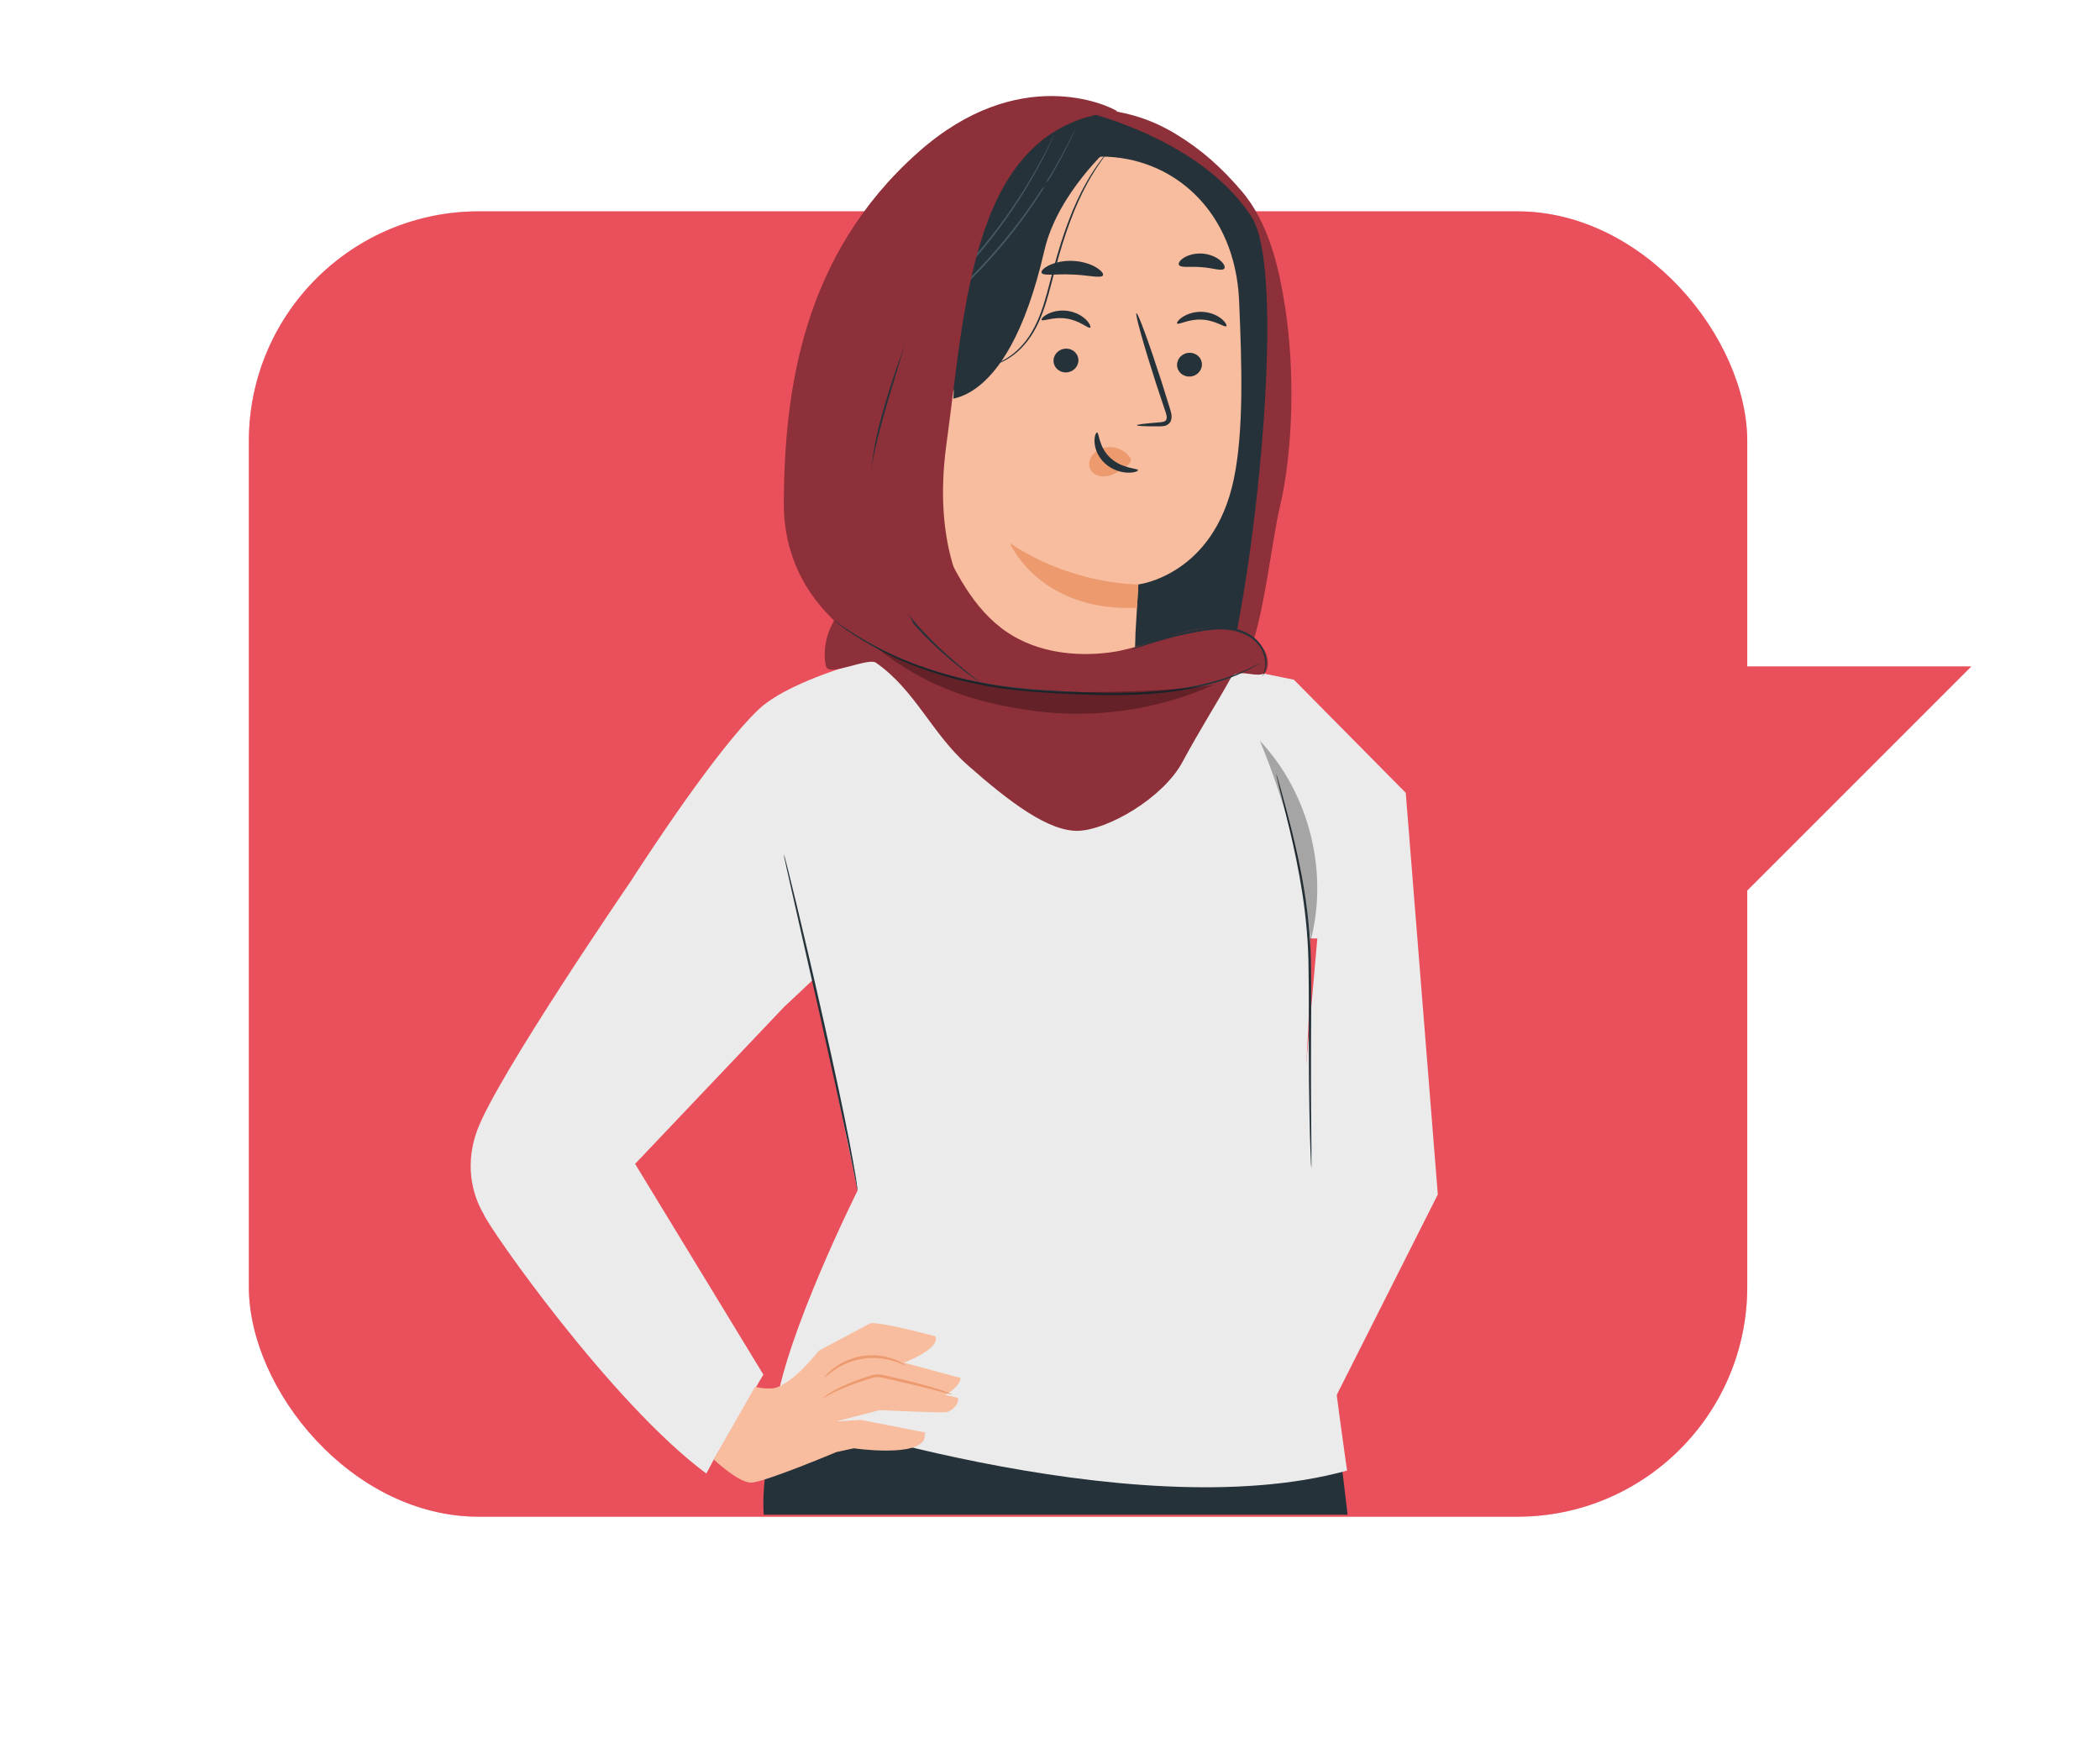 <?xml version="1.0" encoding="UTF-8"?><svg xmlns="http://www.w3.org/2000/svg" viewBox="0 0 354.33 297.64"><defs><style>.c{fill:#f8bc9e;}.d{fill:#ebebeb;}.e{fill:#e9505b;}.f{fill:#ec9a6e;}.g{fill:#8e3039;}.h{fill:#455a64;}.i{fill:#263239;}.j{opacity:.3;}.k{opacity:.4;}</style></defs><g id="a"><g><rect class="e" x="41.99" y="35.66" width="252.82" height="220.25" rx="38.79" ry="38.79"/><g class="k"><rect class="e" x="41.99" y="35.66" width="252.82" height="220.25" rx="38.79" ry="38.79"/></g><g><polygon class="e" points="294.75 112.45 332.61 112.45 293.89 151.17 294.75 112.45"/><g class="k"><polygon class="e" points="294.75 112.45 332.61 112.45 293.89 151.17 294.75 112.45"/></g></g></g><path class="g" d="M216.92,52.39c-1.06-7.07-2.81-14.81-7.48-20.22-3.37-3.91-6.67-6.91-11.09-9.58-4.72-2.85-8.88-3.79-13.95-4.33l-3.32,2.94c10.62,2.57,19.86,9.95,25.29,19.44,5.43,9.49,7.14,20.92,5.37,31.71-1.16,7.06-3.72,13.81-5.67,20.69-1.95,6.89-3.3,14.16-1.94,21.19,5.84-2.27,4.19,1.57,6.65-4.19,2.46-5.76,3.74-18.44,5.18-24.54,2.36-10.06,2.42-23.41,.96-33.11Z"/><g><g><path class="i" d="M211.2,36.64c-8.95-13.92-29.85-18.2-29.85-18.2-30.6-2.19-36.06,21.32-39.15,42.74-1.92,13.32,5.14,54.91,5.14,54.91l7.5,2.71,49.23-.02c-.03-.9,3.48-8.44,4.34-10.89,4.53-22.26,8.05-63.06,2.79-71.24Z"/><polygon class="i" points="212.57 110.04 212.57 110.04 212.57 110.04 212.57 110.04"/></g><path class="c" d="M185.7,26.41l-1.91-1.82-20.69,8.34c-2.99,.17-5.36,2.59-5.45,5.59l.18,67.4c-.03,4.57,.89,8.53,3.65,12.17l2.91,3.84c6.62,8.75,20.25,8.03,25.5-1.61,.37-.67,.62-1.26,.73-1.74,.11-.6,.27-1,.31-1.51,.62-5.42,.65-10.12,.65-10.12,.37-5.95,.49-8.4,.49-8.34,0,0,12.67-1.46,16.1-17.72,1.7-8.09,1.38-19.22,.9-30.17-.66-15.16-11.18-24.31-23.36-24.3Z"/><g><path class="i" d="M181.96,60.82c-.02,1.11-.97,2.02-2.13,2.02-1.16,0-2.09-.89-2.07-2,.02-1.11,.97-2.02,2.13-2.02,1.16,0,2.09,.89,2.07,2.01Z"/><path class="i" d="M202.8,61.52c-.02,1.11-.97,2.02-2.13,2.02-1.16,0-2.09-.89-2.07-2,.02-1.11,.97-2.02,2.13-2.02,1.16,0,2.09,.89,2.07,2.01Z"/><path class="i" d="M206.9,55.04c-.27,.26-1.81-1-4.07-1.11-2.26-.14-3.98,.94-4.21,.65-.11-.13,.18-.61,.93-1.1,.74-.49,1.98-.94,3.39-.86,1.41,.08,2.57,.66,3.22,1.22,.67,.57,.88,1.08,.75,1.19Z"/></g><path class="i" d="M183.94,55.28c-.3,.23-1.7-1.18-3.94-1.52-2.23-.37-4.05,.53-4.25,.22-.1-.14,.24-.59,1.03-1,.78-.41,2.06-.73,3.46-.51,1.39,.22,2.49,.92,3.08,1.55,.61,.63,.76,1.16,.62,1.26Z"/><path class="i" d="M191.84,71.75c0-.13,1.41-.3,3.71-.48,.58-.03,1.13-.12,1.25-.51,.16-.41-.05-1.05-.3-1.73-.47-1.43-.97-2.92-1.49-4.48-2.06-6.38-3.52-11.62-3.26-11.7,.26-.08,2.14,5.03,4.19,11.41,.49,1.57,.97,3.07,1.41,4.51,.19,.67,.52,1.43,.19,2.28-.18,.42-.62,.72-.99,.8-.38,.09-.7,.08-.99,.09-2.3,0-3.72-.05-3.72-.18Z"/><path class="f" d="M192.06,98.6s-11.06,.16-21.66-6.96c0,0,4.95,11.63,21.44,10.91l.23-3.96Z"/><path class="f" d="M190.61,77.15c-.76-1.12-2.16-1.78-3.58-1.7-.99,.06-2,.48-2.64,1.25-.64,.77-.82,1.9-.31,2.69,.57,.89,1.83,1.15,2.93,.9,1.1-.25,2.06-.92,2.98-1.58,.25-.18,.51-.38,.68-.64,.17-.26,.22-.61,.04-.84"/><path class="i" d="M185.1,72.98c.37,0,.25,2.45,2.27,4.3,2.01,1.85,4.64,1.71,4.64,2.05,.03,.16-.61,.45-1.71,.42-1.09-.02-2.65-.44-3.88-1.58-1.23-1.13-1.71-2.59-1.74-3.6-.04-1.03,.26-1.63,.43-1.6Z"/><path class="i" d="M186.1,46.46c-.31,.57-2.51-.06-5.18-.14-2.67-.14-4.91,.3-5.18-.3-.12-.29,.34-.8,1.29-1.26,.94-.46,2.38-.81,3.98-.74,1.6,.07,3.01,.54,3.91,1.08,.9,.54,1.32,1.09,1.18,1.36Z"/><path class="i" d="M206.57,45.32c-.42,.49-1.96-.12-3.83-.24-1.87-.18-3.48,.17-3.82-.38-.15-.27,.13-.77,.85-1.22,.71-.45,1.87-.79,3.16-.69,1.29,.11,2.38,.63,3,1.19,.64,.56,.83,1.1,.64,1.34Z"/><path class="i" d="M158.06,67.28s11.59,3.61,18.15-24.99c2.24-9.78,11.31-17.7,11.31-17.7l-3.68-1.11s-22.85,6.44-23.24,6.73c-.38,.29-5.77,11.82-5.77,11.82l3.22,25.25Z"/><path class="c" d="M160.92,66.21c.06-1.22-1.21-4.17-2.41-4.42-3.19-.66-9.01-.7-9.47,7.48-.63,11.17,10.72,9.51,10.75,9.19,.03-.25,.93-8.03,1.13-12.25Z"/><path class="f" d="M156.62,74.03s-.2,.12-.54,.26c-.33,.13-.89,.2-1.46-.05-1.16-.5-2.04-2.43-1.98-4.45,.03-1.02,.3-1.98,.7-2.76,.39-.8,.95-1.34,1.55-1.41,.6-.1,1,.28,1.12,.6,.13,.32,.05,.54,.11,.56,.03,.03,.25-.17,.19-.64-.03-.22-.15-.5-.4-.73-.26-.23-.64-.37-1.06-.35-.87,.01-1.69,.76-2.13,1.62-.49,.86-.82,1.93-.85,3.08-.06,2.26,.98,4.43,2.57,4.99,.77,.25,1.44,.05,1.8-.19,.36-.26,.43-.5,.4-.53Z"/><path class="i" d="M165.92,61.81s.62-.04,1.67-.34c1.05-.29,2.53-.98,3.98-2.31,.72-.66,1.43-1.48,2.08-2.43,.63-.96,1.2-2.06,1.69-3.27,.99-2.41,1.62-5.21,2.41-8.13,.78-2.91,1.64-5.67,2.57-8.11,.92-2.45,1.94-4.59,2.91-6.31,.97-1.73,1.89-3.05,2.56-3.93,.33-.44,.62-.77,.8-.99,.19-.22,.29-.34,.3-.33,0,0-.08,.13-.25,.37-.17,.24-.44,.57-.75,1.02-.64,.9-1.53,2.23-2.47,3.96-.94,1.73-1.94,3.86-2.84,6.31-.92,2.44-1.76,5.19-2.54,8.09-.78,2.9-1.43,5.72-2.44,8.15-.5,1.22-1.08,2.33-1.74,3.3-.67,.97-1.4,1.78-2.14,2.45-1.49,1.33-3.01,2-4.09,2.26-1.08,.27-1.7,.23-1.7,.23Z"/><path class="h" d="M148.62,108.41s.23-1.38,.25-3.91c.02-2.52-.29-6.18-1.08-10.61-.4-2.22-.83-4.65-1.3-7.25-.45-2.61-.85-5.41-1-8.37-.14-2.96-.05-6.1,.68-9.25,.36-1.57,.87-3.13,1.57-4.64,.69-1.51,1.6-2.94,2.64-4.29,2.1-2.71,4.61-4.95,7.04-7.09,2.45-2.12,4.79-4.2,6.88-6.34,4.2-4.24,7.52-8.49,10.05-12.22,2.54-3.73,4.3-6.94,5.44-9.18,.57-1.12,1-2,1.27-2.61,.13-.29,.24-.52,.31-.69,.07-.16,.1-.24,.1-.24,0,0-.05,.07-.13,.23-.08,.16-.2,.39-.34,.67-.29,.6-.73,1.47-1.32,2.58-1.18,2.22-2.96,5.41-5.52,9.11-2.55,3.7-5.88,7.93-10.07,12.15-2.08,2.12-4.42,4.19-6.88,6.31-2.44,2.13-4.96,4.39-7.08,7.13-1.05,1.37-1.98,2.82-2.68,4.35-.71,1.53-1.23,3.11-1.59,4.7-.73,3.18-.81,6.35-.67,9.33,.16,2.98,.57,5.79,1.03,8.4,.48,2.6,.93,5.03,1.34,7.24,.82,4.43,1.16,8.06,1.18,10.58,.02,1.26-.03,2.23-.07,2.9l-.05,.75c0,.17-.01,.26,0,.26Z"/><path class="h" d="M145.03,109.46s.23-1.38,.25-3.91c.02-2.52-.29-6.18-1.08-10.61-.4-2.22-.83-4.65-1.3-7.25-.45-2.61-.85-5.41-1-8.37-.14-2.96-.05-6.1,.68-9.25,.36-1.57,.87-3.13,1.57-4.64,.69-1.51,1.6-2.94,2.64-4.29,2.1-2.71,4.61-4.95,7.04-7.09,2.45-2.12,4.79-4.2,6.88-6.34,4.2-4.24,7.52-8.49,10.05-12.22,2.54-3.73,4.3-6.94,5.44-9.18,.57-1.12,1-2,1.27-2.61,.13-.29,.24-.52,.31-.69,.07-.16,.1-.24,.1-.24,0,0-.05,.07-.13,.23-.08,.16-.2,.39-.34,.67-.29,.6-.73,1.47-1.32,2.58-1.18,2.22-2.96,5.41-5.52,9.11-2.55,3.7-5.88,7.93-10.07,12.15-2.08,2.12-4.42,4.19-6.88,6.31-2.44,2.13-4.96,4.39-7.08,7.13-1.05,1.37-1.98,2.82-2.68,4.35-.71,1.53-1.23,3.11-1.59,4.7-.73,3.18-.81,6.35-.66,9.33,.16,2.98,.57,5.79,1.03,8.4,.48,2.6,.93,5.03,1.34,7.24,.82,4.43,1.16,8.06,1.18,10.58,.02,1.26-.03,2.23-.07,2.9-.02,.32-.04,.57-.05,.75,0,.17-.01,.26,0,.26Z"/></g><path class="i" d="M128.87,255.58s-1.04-9.3,4.91-24.84c4.87-12.74,10.6-19.76,10.6-19.76l77.06-5.08,5.94,49.68h-98.5Z"/><g><path class="d" d="M220.55,177.01c1.13-17.16,0-43.17,0-43.17l-12.73-21.35-16.76-2.63s-.04,11.73-8.81,13.67c-14.99,3.32-24.77-14.72-24.77-14.72-1.41,0-22.75,4.48-29.51,10.92-6.95,6.61-18.45,24.15-21.69,29.18h0s-22.47,32.8-25.76,41.8c-2.49,6.8-.18,12.01,1.1,14.16,.68,2.03,21.48,31.85,37.56,43.76l1.26-2.38,8.36-14.32-21.64-35.55,25.1-26.44,4.93-4.64,1.42,6.24,6.09,29.34s-12.13,24.24-13.83,36.85c0,0,59.63,20.55,96.42,10.4,0,0-7.87-53.96-6.74-71.12Z"/><g><path class="c" d="M157.84,225.48s-10.09-2.72-11.11-2.15c-1.02,.57-8.55,4.55-8.55,4.55,0,0-2.31,2.84-3.56,3.85,0,0-2.59,2.45-4.37,2.54-1.78,.08-2.84-.3-2.84-.3l-6.98,12.28s4.14,3.94,6.33,3.91c2.19-.04,14.35-5.15,14.35-5.15l2.94-.64s11.03,1.6,11.93-1.72l.1-.95-10.84-2.12-4.12,.24,7.31-1.89s10.33,.5,11.3,.33c.97-.17,2.21-1.54,1.9-2.39l-2.13-.5s2.5-1.36,2.58-2.86l-9.55-2.59s6.16-2.3,5.3-4.44Z"/><path class="f" d="M160.64,235.32s-.32-.06-.88-.22c-.56-.16-1.36-.38-2.37-.64-2-.52-4.79-1.18-7.88-1.87-.39-.08-.77-.19-1.12-.22-.36-.03-.72,0-1.06,.07-.69,.19-1.39,.43-2.03,.64-1.29,.44-2.44,.88-3.39,1.29-.95,.41-1.69,.79-2.19,1.07-.51,.28-.77,.46-.79,.43-.01-.02,.21-.25,.7-.58,.48-.33,1.21-.76,2.15-1.21,.94-.45,2.09-.93,3.38-1.39,.66-.23,1.32-.47,2.07-.68,.38-.09,.79-.12,1.2-.09,.42,.04,.8,.15,1.18,.22,3.09,.69,5.88,1.4,7.87,2,1,.3,1.79,.57,2.34,.79,.54,.21,.83,.36,.82,.39Z"/><path class="f" d="M152.78,230.38c-.04,.07-.76-.35-2.03-.74-1.26-.39-3.11-.7-5.11-.4-2,.29-3.68,1.12-4.77,1.86-1.1,.74-1.68,1.35-1.73,1.3-.04-.03,.46-.73,1.55-1.56,1.08-.83,2.8-1.74,4.89-2.05,2.08-.31,4,.06,5.27,.55,1.28,.48,1.96,1,1.93,1.04Z"/></g><polygon class="d" points="242.6 201.54 237.19 133.77 218.32 114.69 207.46 112.48 212.07 158.34 222.27 158.34 218.32 203.2 209.44 239.37 222.27 241.86 242.6 201.54"/><path class="i" d="M221.26,197.11s-.03-.23-.06-.68c-.02-.48-.05-1.13-.08-1.95-.07-1.7-.14-4.15-.19-7.18-.06-3.03-.1-6.65-.1-10.66-.01-4.01,.04-8.42-.04-13.04-.03-9.26-1.76-17.51-3.14-23.4-.69-2.95-1.3-5.33-1.71-6.98-.19-.8-.35-1.43-.46-1.9-.1-.44-.15-.67-.13-.67,.01,0,.09,.22,.22,.65,.13,.46,.31,1.09,.54,1.88,.45,1.63,1.1,4,1.84,6.95,1.45,5.87,3.24,14.16,3.26,23.46,.07,4.63,.01,9.04,0,13.05-.02,4.01,0,7.62,.01,10.65,.02,3,.05,5.45,.06,7.18,0,.82,0,1.47,0,1.95,0,.45-.01,.68-.03,.68Z"/><g class="j"><path d="M221.01,159.21c3.29-11.84-.03-25.29-8.44-34.23,4.46,10.69,7.35,22.03,8.55,33.55"/></g></g><path class="g" d="M188.58,18.8c-24.63,2.21-25.6,32.32-28.88,56.07-4.68,33.93,20.15,41.22,20.15,41.22l-30.85-5.78s-16.87-6.83-16.75-25.56,3.06-41.66,22.7-59.08c16.96-15.05,32.07-7.9,33.62-6.87Z"/><path class="g" d="M212.57,108.8c-1.86-1.68-1.14-2.33-6.46-2.82-6.01-.55-12.73,3.3-18.71,4.09-5.99,.8-12.38,0-17.4-3.35-5.89-3.93-9.1-10.7-12.04-17.14l-14.46,11.9c-2.81,2.31-4.48,5.78-4.34,9.41,.03,.81,.13,1.47,.34,1.78,.84,1.27,7.05-1.73,8.3-.85,6.63,4.63,9.45,11.99,15.52,17.33,7.1,6.25,13.66,11.2,18.66,11.03,4.9-.17,14.22-5.47,17.53-11.6,3.06-5.67,5.73-9.8,8.13-14.12,1.27-2.28,5.68,.93,6.21-1.79,.27-1.4-.2-2.92-1.27-3.88Z"/><path class="i" d="M132.26,144.18s.07,.19,.18,.56c.11,.41,.25,.96,.43,1.64,.36,1.47,.87,3.52,1.49,6.04,1.23,5.11,2.89,12.17,4.65,19.99,1.76,7.82,3.27,14.92,4.28,20.08,.5,2.58,.87,4.67,1.11,6.12,.1,.7,.18,1.25,.24,1.68,.05,.38,.07,.59,.05,.59-.01,0-.06-.2-.14-.58-.08-.42-.18-.97-.31-1.66-.3-1.48-.72-3.55-1.24-6.09-1.08-5.14-2.64-12.22-4.39-20.04-1.77-7.8-3.36-14.85-4.53-20.01-.57-2.53-1.03-4.59-1.37-6.07-.15-.69-.27-1.24-.36-1.65-.08-.38-.11-.58-.1-.58Z"/><path class="i" d="M212.57,111.91s-.05,.04-.16,.11l-.5,.29c-.45,.23-1.07,.65-1.95,1.02-1.71,.85-4.33,1.81-7.66,2.57-3.33,.77-7.4,1.24-11.91,1.35-4.52,.14-9.48-.1-14.67-.43-2.6-.17-5.14-.42-7.57-.8-2.43-.39-4.75-.88-6.94-1.44-4.37-1.16-8.19-2.61-11.26-4.12-3.07-1.51-5.42-2.97-6.98-4.08-.8-.53-1.36-1.01-1.77-1.31l-.45-.35c-.1-.08-.15-.13-.14-.13,0,0,.06,.03,.17,.1,.13,.09,.28,.19,.47,.32,.42,.28,1,.74,1.81,1.24,1.57,1.07,3.94,2.49,7.01,3.95,3.06,1.47,6.88,2.88,11.23,4.02,2.18,.54,4.49,1.02,6.91,1.4,2.42,.37,4.94,.62,7.53,.79,5.19,.34,10.14,.58,14.63,.46,4.5-.09,8.54-.53,11.86-1.26,3.32-.72,5.93-1.63,7.66-2.43,.89-.35,1.52-.74,1.97-.95l.51-.25c.12-.05,.18-.08,.18-.07Z"/><path class="i" d="M165.3,115.14s-.06-.03-.16-.1c-.12-.09-.26-.19-.44-.31-.41-.31-.96-.72-1.66-1.24-.72-.54-1.56-1.26-2.55-2.06-.49-.41-.99-.87-1.54-1.35-.55-.47-1.11-1-1.68-1.56-2.31-2.24-4.95-5.08-7.18-8.73-2.24-3.63-3.86-8.22-4.02-13.17-.18-4.95,.81-9.6,1.88-13.71,1.09-4.12,2.28-7.76,3.23-10.83,.94-3.04,1.71-5.52,2.26-7.27,.25-.83,.45-1.49,.6-1.98,.07-.21,.12-.37,.17-.51,.04-.11,.06-.17,.07-.17,0,0,0,.06-.03,.18-.03,.14-.08,.31-.13,.52-.13,.49-.3,1.16-.52,2-.48,1.73-1.2,4.24-2.13,7.31-.92,3.08-2.08,6.73-3.14,10.84-1.05,4.1-2.02,8.72-1.83,13.6,.16,4.88,1.74,9.39,3.93,12.99,2.19,3.62,4.79,6.47,7.06,8.72,.56,.57,1.11,1.1,1.66,1.58,.54,.48,1.03,.96,1.51,1.37,.98,.82,1.8,1.55,2.5,2.11,.68,.55,1.21,.98,1.61,1.3l.41,.35c.09,.08,.14,.12,.13,.13Z"/><path class="i" d="M188.58,25.81c0,.09-1.28,.15-3.26,.72-1,.26-2.13,.73-3.37,1.29-1.22,.61-2.51,1.36-3.81,2.25-2.58,1.8-4.66,3.77-6.12,5.24-1.45,1.47-2.3,2.44-2.35,2.4-.02-.02,.17-.28,.53-.73,.36-.46,.9-1.1,1.61-1.86,1.41-1.53,3.48-3.55,6.09-5.38,1.31-.9,2.63-1.66,3.88-2.25,1.27-.55,2.43-1,3.45-1.23,.5-.15,.97-.22,1.38-.29,.41-.08,.76-.12,1.05-.13,.58-.04,.9-.05,.9-.02Z"/><path class="g" d="M157.1,44.53c.19-.73,.36-1.5,.47-2.27,.2-1.45-1.88-1.94-2.39-.58-1.63,4.31-3.25,8.63-4.88,12.94-3.22,8.53-6.47,17.27-6.64,26.38-.17,9.11,2.74,19.25,10.44,24.12l-2.24-3.99c-5.81-7.97-5.97-18.82-3.75-28.43,2.22-9.61,6.53-18.62,9-28.17Z"/><path class="i" d="M213.01,114.1s.19-.36,.36-1.05c.17-.68,.22-1.76-.26-2.94-.45-1.18-1.52-2.36-3.05-3.06-1.51-.74-3.4-.97-5.35-.8-1.95,.17-3.8,.57-5.46,.94-1.67,.38-3.15,.79-4.39,1.17-1.24,.38-2.23,.71-2.92,.94-.69,.23-1.07,.36-1.08,.33,0-.02,.35-.2,1.02-.48,.67-.28,1.65-.66,2.88-1.07,1.23-.41,2.72-.85,4.39-1.26,1.67-.39,3.52-.81,5.52-.98,1.99-.17,3.97,.08,5.55,.87,1.59,.76,2.72,2.04,3.16,3.3,.47,1.26,.36,2.39,.14,3.09-.11,.35-.24,.61-.34,.77-.11,.16-.17,.24-.18,.24Z"/><g class="j"><path d="M204.82,115.55c-9.41,4.2-20,5.75-30.22,4.42-10.22-1.33-18.74-4.28-26.77-10.75,0,0,12.8,7.39,32.68,7.55,16.52,.13,24.31-1.22,24.31-1.22Z"/></g></g><g id="b"/></svg>